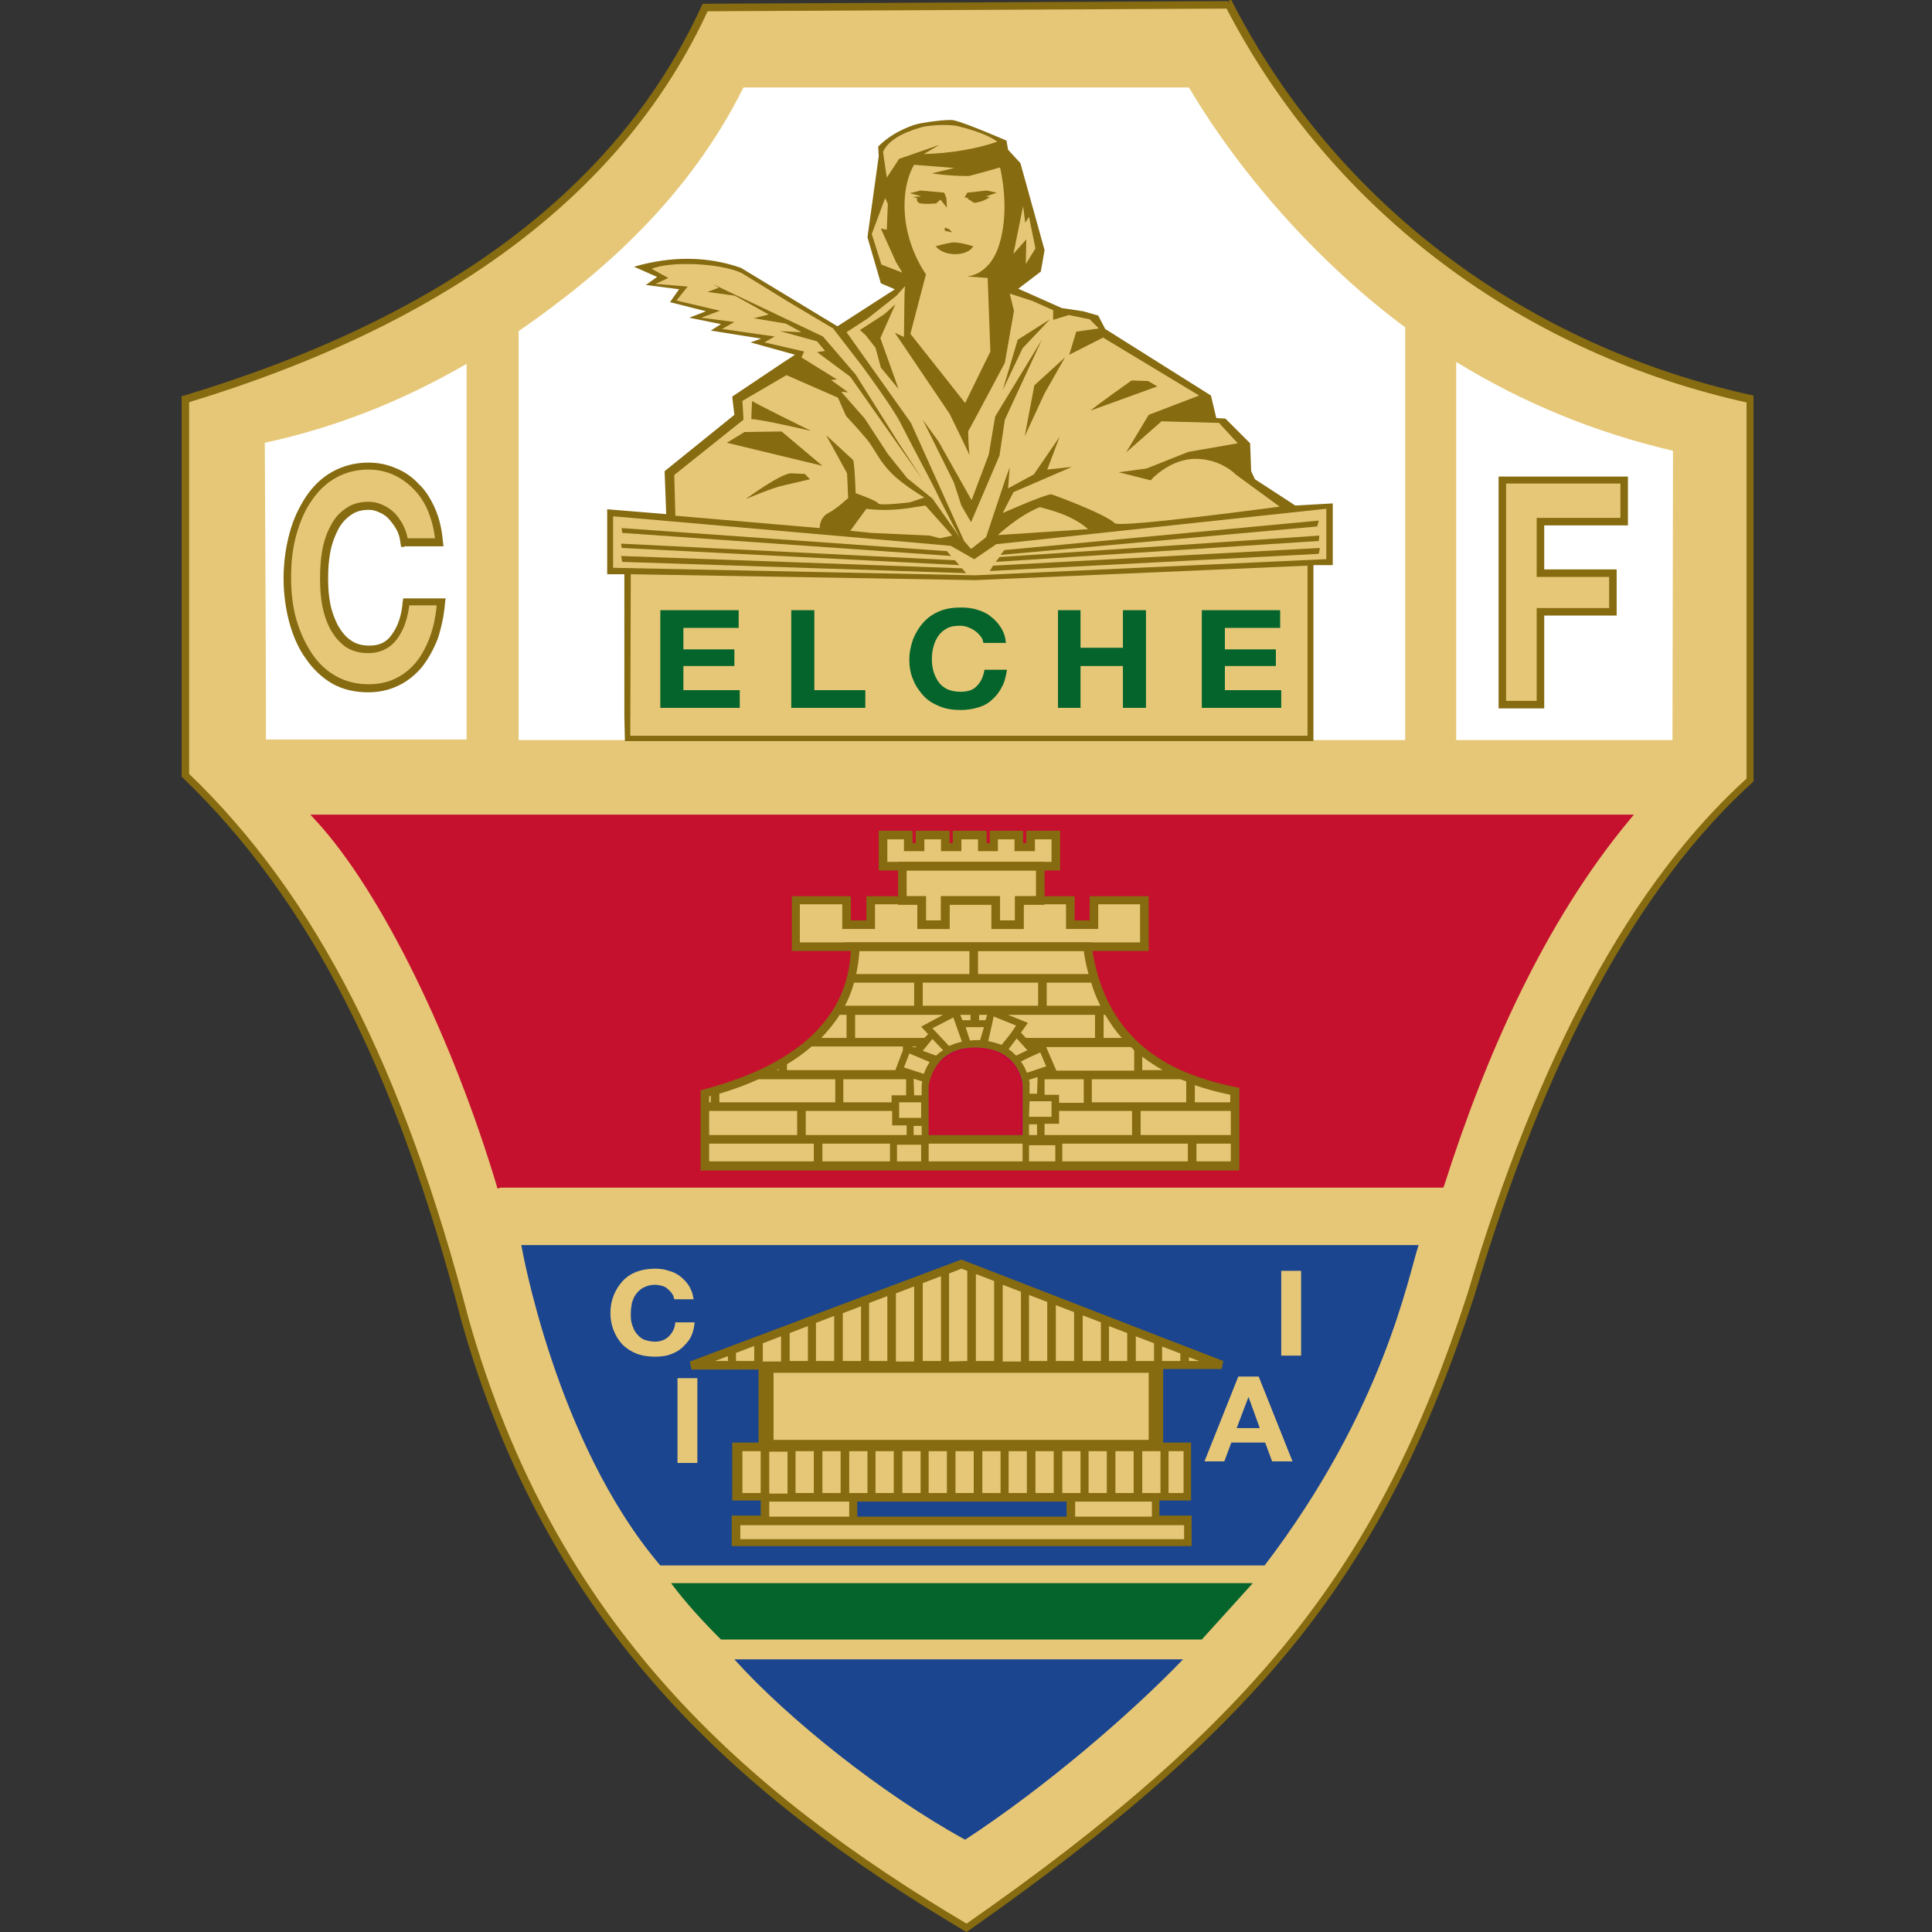 <svg width="500" height="500" viewBox="0 0 500 500" fill="none" xmlns="http://www.w3.org/2000/svg">
<rect x="0" y="0" width="500" height="500" fill="#333333" stroke="none"/>
<g clip-path="url(#clip0_1173_5812)">
<path d="M317.973 1.25C345.612 54.722 395.473 90.694 452.834 103.333V201.944C422.973 228.889 398.945 273.333 380.612 335.139C357.417 406.389 326.167 445.694 250.195 499.028C191.167 464.167 142.556 420.555 120.334 341.528C103.667 277.222 81.167 232.5 47.973 200.555V103.194C116.167 82.5 161.028 48.75 182.556 1.805L317.973 1.25Z" fill="#E6C777"/>
<path d="M317.972 1.25L317.139 1.667C344.917 55.417 394.917 91.667 452.694 104.306L452.972 103.333H452V201.944H452.972L452.278 201.25C422.278 228.333 398.111 272.917 379.778 334.861C368.25 370.417 354.639 397.917 334.5 423.194C314.361 448.472 287.694 471.667 249.639 498.194L250.194 499.028L250.75 498.194C191.861 463.333 143.528 420 121.306 341.389C104.5 276.944 82.139 232.083 48.667 200L47.972 200.694H48.944V103.333H47.972L48.25 104.306C116.583 83.611 161.722 49.583 183.389 2.361L182.556 1.944V2.917L317.972 2.222V1.25V0.278L181.861 0.972L181.583 1.528C160.194 48.194 115.75 81.805 47.694 102.361L47 102.5V200.972L47.278 201.25C80.333 233.056 102.694 277.5 119.361 341.667C141.583 420.833 190.611 464.722 249.639 499.722L250.194 500L250.75 499.583C288.806 472.917 315.611 449.722 336.028 424.167C356.306 398.611 370.056 370.833 381.583 335.278C399.917 273.611 423.944 229.306 453.528 202.5L453.806 202.222V102.361L453.111 102.222C395.889 89.583 346.306 53.75 318.944 0.556L318.667 0H318.111L317.972 1.25Z" fill="#866B10"/>
<path d="M129.361 306.389C118.111 268.889 99.639 230.555 82.417 211.805H420.611C398.667 238.194 383.389 272.778 372.695 306.389H129.361Z" fill="#C5112E"/>
<path d="M129.361 306.389L130.333 306.111C118.944 268.472 100.611 230.139 83.25 211.111L82.555 211.805V212.778H420.75V211.805L420.055 211.25C397.972 237.778 382.694 272.361 372 306.25L372.972 306.528V305.555H129.361V306.389V307.361H373.527L373.805 306.667C384.5 273.055 399.777 238.611 421.583 212.361L422.833 210.833H80.333L81.861 212.5C98.944 231.111 117.277 269.305 128.527 306.805L128.666 307.5H129.361V306.389Z" fill="#C5112E"/>
<path d="M68.805 191.389C68.944 191.528 68.527 114.583 68.527 114.583C86.722 110.695 104.222 103.75 120.75 94.167V191.389H68.805Z" fill="white"/>
<path d="M377 93.75C394.222 104.306 412.834 111.944 432.972 116.667L432.834 191.528H376.861V93.75H377Z" fill="white"/>
<path d="M134.222 85.695C156.305 70.417 178.249 50.972 192.416 22.639H307.694C322.277 47.222 343.249 69.583 363.666 84.722V191.528H134.222V85.695Z" fill="white"/>
<path d="M170.888 405.139C143.666 373.194 134.916 322.222 134.916 322.222H367.138C364.499 330 358.249 364.583 327.277 405.139H170.888Z" fill="#1B458F"/>
<path d="M249.778 476.111C228.25 464.305 203.945 444.861 190.056 429.444H306.167C292.695 443.472 270.611 462.5 249.778 476.111Z" fill="#1B458F"/>
<path d="M173.667 409.722H324.223L311.028 424.306H186.584C181.584 419.306 177.417 414.722 173.667 409.722Z" fill="#05642C"/>
<path d="M180.473 356.667H175.334V378.611H180.473V356.667Z" fill="#E6C777"/>
<path d="M336.723 328.889H331.584V350.833H336.723V328.889Z" fill="#E6C777"/>
<path d="M320.472 356.25L311.722 378.194H316.861L318.666 373.333H327.416L329.222 378.194H334.499L325.749 356.25H320.472ZM320.055 369.583L323.111 361.528L326.027 369.583H320.055Z" fill="#E6C777"/>
<path d="M174.5 336.25H179.5C179.362 335 178.945 333.889 178.389 332.916C177.834 331.944 177 331.111 176.167 330.416C175.334 329.722 174.223 329.166 173.112 328.889C172 328.472 170.75 328.333 169.5 328.333C167.695 328.333 166.167 328.611 164.639 329.166C163.25 329.722 162 330.555 161.028 331.666C160.056 332.777 159.362 333.889 158.806 335.277C158.25 336.666 157.973 338.194 157.973 339.861C157.973 341.389 158.25 342.916 158.806 344.305C159.362 345.694 160.056 346.805 161.028 347.916C162 348.889 163.25 349.722 164.639 350.277C166.028 350.833 167.695 351.111 169.5 351.111C170.889 351.111 172.278 350.972 173.389 350.555C174.639 350.139 175.612 349.583 176.584 348.75C177.417 347.916 178.25 347.083 178.806 345.972C179.362 344.861 179.639 343.611 179.778 342.222H174.778C174.639 343.75 174.084 344.861 173.112 345.833C172.278 346.666 171.028 347.222 169.5 347.222C168.389 347.222 167.417 346.944 166.584 346.666C165.75 346.25 165.195 345.694 164.639 345C164.084 344.305 163.806 343.472 163.528 342.639C163.25 341.805 163.25 340.833 163.25 340C163.25 339.027 163.389 338.055 163.528 337.222C163.806 336.389 164.084 335.555 164.639 334.861C165.195 334.166 165.75 333.611 166.584 333.194C167.417 332.777 168.389 332.5 169.5 332.5C170.195 332.5 170.75 332.639 171.306 332.777C171.862 332.916 172.417 333.194 172.834 333.611C173.25 334.027 173.667 334.305 173.945 334.861C174.223 335.139 174.362 335.694 174.5 336.25Z" fill="#E6C777"/>
<path d="M104.639 140.417H113.667C113.389 137.222 112.695 134.444 111.584 131.944C110.472 129.444 109.084 127.361 107.417 125.833C105.75 124.167 103.945 122.917 101.861 121.944C99.778 121.111 97.556 120.694 95.195 120.694C92 120.694 88.945 121.389 86.445 122.917C83.806 124.444 81.722 126.389 79.917 129.028C78.111 131.667 76.722 134.722 75.75 138.194C74.778 141.667 74.361 145.417 74.361 149.583C74.361 153.611 74.778 157.361 75.75 160.833C76.722 164.305 78.111 167.222 79.917 169.861C81.722 172.361 83.945 174.444 86.445 175.972C89.084 177.361 92 178.055 95.195 178.055C97.834 178.055 100.195 177.5 102.417 176.528C104.639 175.555 106.445 174.028 108.111 172.083C109.778 170.139 111.028 167.778 112 165C112.972 162.222 113.667 159.167 113.806 155.694H104.778C104.361 159.444 103.389 162.361 101.861 164.583C100.334 166.805 98.111 167.917 95.195 167.917C93.111 167.917 91.306 167.361 89.778 166.389C88.25 165.278 87.139 163.889 86.167 162.222C85.195 160.417 84.639 158.472 84.084 156.389C83.667 154.167 83.528 151.944 83.528 149.583C83.528 147.222 83.667 144.861 84.084 142.639C84.5 140.417 85.195 138.333 86.167 136.667C87.139 134.861 88.25 133.472 89.778 132.5C91.306 131.389 92.972 130.833 95.195 130.833C96.306 130.833 97.417 131.111 98.528 131.667C99.639 132.083 100.611 132.778 101.445 133.611C102.278 134.444 102.972 135.555 103.528 136.667C104.222 137.778 104.5 139.028 104.639 140.417Z" fill="#E6C777"/>
<path d="M104.639 140.417V141.389H114.778L114.639 140.278C114.361 136.944 113.666 134.028 112.555 131.528C111.444 129.028 110.055 126.805 108.25 125.139C106.583 123.333 104.5 121.944 102.278 121.111C100.055 120.139 97.694 119.722 95.333 119.722C91.861 119.722 88.805 120.555 86.028 122.083C83.25 123.611 81.028 125.833 79.222 128.472C77.416 131.25 75.889 134.305 74.916 138.055C73.944 141.667 73.389 145.556 73.389 149.722C73.389 153.75 73.944 157.639 74.916 161.25C75.889 164.722 77.278 167.917 79.222 170.556C81.028 173.194 83.389 175.417 86.028 176.944C88.805 178.472 91.861 179.167 95.333 179.167C98.111 179.167 100.611 178.611 102.972 177.5C105.333 176.389 107.278 174.861 109.083 172.778C110.75 170.694 112.139 168.194 113.25 165.417C114.222 162.5 114.916 159.306 115.194 155.833L115.333 154.861H104.361L104.222 155.694C103.944 159.305 102.972 162.083 101.444 164.167C100.055 166.25 98.111 167.083 95.611 167.083C93.666 167.083 92.139 166.667 90.75 165.694C89.361 164.722 88.389 163.472 87.416 161.806C86.583 160.139 85.889 158.333 85.472 156.25C85.055 154.167 84.916 151.944 84.916 149.722C84.916 147.361 85.055 145.139 85.472 142.917C85.889 140.694 86.583 138.889 87.416 137.222C88.25 135.556 89.361 134.306 90.75 133.333C92 132.361 93.666 131.944 95.472 131.944C96.444 131.944 97.416 132.222 98.25 132.639C99.222 133.056 100.055 133.611 100.75 134.444C101.444 135.278 102.139 136.111 102.694 137.222C103.25 138.194 103.528 139.444 103.666 140.694L103.805 141.528H104.639V140.417L105.611 140.278C105.472 138.75 105.055 137.361 104.5 136.25C103.944 135 103.111 133.889 102.278 132.917C101.305 131.944 100.333 131.25 99.083 130.694C97.972 130.139 96.722 129.861 95.333 129.861C93.111 129.861 91.028 130.417 89.361 131.667C87.694 132.778 86.444 134.305 85.472 136.25C84.5 138.055 83.805 140.139 83.389 142.5C82.972 144.861 82.833 147.222 82.833 149.722C82.833 152.083 82.972 154.444 83.389 156.667C83.805 158.889 84.5 160.972 85.472 162.778C86.444 164.583 87.694 166.111 89.361 167.361C91.028 168.472 92.972 169.028 95.333 169.028C98.389 169.028 101.028 167.778 102.833 165.278C104.639 162.778 105.611 159.722 106.028 155.833L105.055 155.694V156.667H114.083V155.694H113.111C112.833 159.028 112.278 162.083 111.305 164.722C110.333 167.361 109.083 169.722 107.555 171.528C106.028 173.333 104.222 174.722 102.139 175.694C100.055 176.667 97.833 177.083 95.333 177.083C92.278 177.083 89.5 176.389 87 175C84.5 173.611 82.416 171.667 80.75 169.167C79.083 166.667 77.694 163.75 76.722 160.417C75.75 157.083 75.333 153.333 75.333 149.444C75.333 145.417 75.75 141.667 76.722 138.333C77.694 134.861 78.944 131.944 80.75 129.444C82.416 126.944 84.5 125 87 123.611C89.5 122.222 92.278 121.528 95.333 121.528C97.555 121.528 99.639 121.944 101.583 122.778C103.528 123.611 105.333 124.861 106.861 126.389C108.389 127.917 109.778 129.861 110.75 132.222C111.722 134.583 112.416 137.222 112.694 140.417L113.666 140.278V139.306H104.639V140.417Z" fill="#866B10"/>
<path d="M398.666 135H420.332V124.305H388.805V182.361H398.666V158.333H417.416V148.333H398.666V135Z" fill="#E6C777"/>
<path d="M388.806 124.305H387.834V183.333H399.64V159.305H418.39V147.361H399.64V135.972H421.306V123.333H387.834V124.305H388.806V125.139H419.362V134.028H397.695V149.305H416.445V157.361H397.695V181.389H389.778V124.305H388.806V125.139V124.305Z" fill="#866B10"/>
<path d="M161.583 185.139V148.611H157.139V131.806L172.416 133.056L172 121.945L190.055 107.361L189.5 102.639L202.555 93.889L205.75 91.806L194.222 88.611L197 87.639L183.944 85.556L186.583 83.889L178.389 82.222L182.694 80.556L173.389 78.195L175.75 74.861L167.139 73.75L170.055 71.667L164.083 69.028C173.666 66.25 182.972 66.25 191.722 69.306L216.722 84.445L231.583 74.861L227.972 73.333L224.5 61.389L227.416 40.417L227.278 37.917C229.639 35.556 232.555 33.75 236.444 32.361C238.528 31.667 245.194 30.833 246.722 31.111C249.639 31.667 260.472 36.389 260.472 36.389L260.889 38.75L264.083 42.222L270.333 64.722L269.361 70.278L263.528 74.722L274.778 79.722L280.333 80.556L284.222 81.667L286.028 85.139L313.389 102.361L314.778 108.195L317.139 108.333L323.528 114.722L323.805 121.945L324.778 124.028L333.528 129.722L335.194 130.833L344.916 130.278V146.25H339.916V185.417V191.806H161.722L161.583 185.139Z" fill="#866B10"/>
<path d="M158.667 133.611V146.945L252.417 148.889L342.834 144.722H343.25V131.667L257.834 140.833L252.139 144.722L246.028 141.25L158.667 133.611Z" fill="#E6C777"/>
<path d="M338.388 190.416H163.11L163.249 147.222V148.611L252.416 150.139L338.388 146.389V190.416Z" fill="#E6C777"/>
<path d="M174.778 133.472L212.139 136.667C212.139 136.667 212 134.028 214.361 132.778C216.722 131.528 219.5 128.889 219.5 128.889L219.222 122.5L213.806 112.639C213.806 112.639 220.333 118.611 220.75 119.028C221.167 119.444 221.444 127.639 221.444 127.639C221.444 127.639 227 129.583 227.278 130.278C227.694 130.972 235.472 130 235.472 130L239.222 128.75C239.222 128.75 233.944 125.694 230.75 122.5C227.556 119.305 226.444 116.389 224.5 113.889C222.556 111.528 218.944 107.639 218.944 107.639L216.861 102.917L203.528 97.083L192.139 103.75L192.417 108.611L174.5 122.917L174.778 133.472Z" fill="#E6C777"/>
<path d="M192.972 129.166C192.972 129.166 202.416 122.222 204.916 122.5C205.611 122.5 206.861 122.639 208.249 122.639L209.638 124.028C206.722 124.722 203.527 125.416 202.555 125.694C200.194 126.111 192.972 129.166 192.972 129.166Z" fill="#866B10"/>
<path d="M207.416 92.5L216.583 98.194L215.055 98.333L219.499 101.528L217.694 101.389L223.805 108.333L229.777 117.5L234.777 123.75L241.305 129.028L246.999 137.083L248.388 139.167C248.388 139.167 243.388 129.722 242.416 127.5C241.444 125.417 235.194 113.75 233.11 109.583C231.027 105.417 223.11 94.722 223.11 94.722L215.61 85L203.944 78.055L191.999 70.694C186.166 67.917 172.972 67.639 168.666 69.583L172.972 71.944L169.638 73.472L177.972 74.167L175.055 77.778L186.305 80.417L181.444 82.222L190.055 83.333L186.86 85.139L200.472 87.083L197.833 88.611L208.11 90.972L207.416 92.5Z" fill="#E6C777"/>
<path d="M220.055 137.361L224.221 131.667C224.221 131.667 226.582 132.083 230.332 131.944C234.082 131.805 236.721 131.25 236.721 131.25L239.499 130.833L246.444 138.611L243.249 139.305L240.61 138.611L225.471 137.917L220.055 137.361Z" fill="#E6C777"/>
<path d="M219.084 85.972L235.751 109.445L249.501 140L251.306 142.083L255.195 139.028L260.334 123.611L261.306 120.972L260.89 126.389L267.556 122.778L274.223 113.056L271.028 121.528L277.417 120.833L262.278 127.361L259.501 132.778C259.501 132.778 269.778 128.194 272.001 127.917C272.278 127.917 285.89 132.917 288.528 135.417C289.917 136.667 331.167 131.111 331.167 131.111L319.778 122.778C319.778 122.778 316.028 118.75 309.362 118.75C302.695 118.75 297.695 124.306 297.834 124.306L289.501 122.222L296.723 121.25L307.556 116.944L320.334 114.722L315.473 109.445L300.612 109.028L291.445 117.083L297.278 107.361L310.334 102.361L285.473 87.361L276.723 91.806L278.528 85.833L284.362 85L282.001 82.639L276.584 81.528L272.556 82.778V80.278L267.278 77.917L261.306 75.972L262.417 80.417L260.056 93.889C260.056 93.889 250.612 111.667 250.612 111.528C250.473 111.667 250.751 118.194 251.028 118.194C251.306 118.333 245.751 107.083 245.751 107.083L231.584 86.111L233.945 87.222L234.084 76.111L234.223 74.028L232.001 76.528L224.64 82.361L219.084 85.972Z" fill="#E6C777"/>
<path d="M227.833 87.5L232.556 100.694L227.972 95.139L226.583 90L224.083 86.806L222.556 85.417L228.945 81.25L231.722 78.75L227.833 87.5Z" fill="#866B10"/>
<path d="M260.055 108.611L269.638 87.917L257.555 107.778L255.888 117.639L251.444 129.445L242.832 114.167L238.805 108.611L246.86 124.861L248.805 130.833L251.305 135.139L258.666 117.917L260.055 108.611Z" fill="#866B10"/>
<path d="M270.333 101.806L265.194 112.917L267.694 99.722L275.611 92.5L270.333 101.806Z" fill="#866B10"/>
<path d="M282.278 106.25C282.834 105.555 292.834 98.472 292.834 98.472L297.139 98.611L299.501 100L282.278 106.25Z" fill="#866B10"/>
<path d="M258.249 138.472C258.249 138.472 263.527 133.472 269.082 131.25C269.082 131.25 273.805 132.361 276.86 133.889C280.055 135.417 281.582 136.944 281.582 136.944L258.249 138.472Z" fill="#E6C777"/>
<path d="M194.5 108.472C196.861 108.472 209.916 111.528 209.916 111.528C209.916 111.528 194.639 104.028 194.639 103.75C194.639 103.75 194.361 108.472 194.5 108.472Z" fill="#866B10"/>
<path d="M264.639 90.139L259.5 100.972L263.389 87.917L271.722 82.639L264.639 90.139Z" fill="#866B10"/>
<path d="M238.806 124.166L220.056 97.5L211.445 91.111L213.528 90.833L211.445 88.333L201.861 85.694L207.417 85.972L203.389 83.75L195.056 82.361L198.945 81.389L190.195 76.528L183.111 75.555L186.028 74.444L184.361 73.472L212.972 87.083L221.445 96.944L232.278 114.166L238.806 124.166Z" fill="#866B10"/>
<path d="M258.944 62.083C256.583 71.528 250.194 71.528 250.194 71.528L255.61 71.944L256.305 90.972L249.777 104.305L235.61 86.389L239.638 70.972C239.638 70.972 235.471 65.416 234.36 57.222C233.11 47.778 236.583 42.639 236.583 42.639L246.999 43.472L241.166 44.861C241.166 44.861 245.194 45.555 250.61 45.555C251.027 45.555 258.805 43.333 258.805 43.333C258.805 43.333 261.305 53.055 258.944 62.083Z" fill="#E6C777"/>
<path d="M228.528 39.305C229.778 36.528 233.112 34.444 238.528 32.916C239.917 32.5 245.612 31.944 248.389 32.778C252.695 33.889 256.028 35.139 258.112 36.666C252.556 38.611 245.473 39.722 239.084 39.861L243.112 37.5L232.695 41.111L229.501 45.972L228.528 39.305Z" fill="#E6C777"/>
<path d="M231.86 67.778L233.527 70.555L228.11 68.472L225.61 60.555L229.083 51.25L229.777 52.778L229.499 59.444L227.971 59.166L231.86 67.778Z" fill="#E6C777"/>
<path d="M265.333 57.639L264.777 53.333L262.277 65.694L265.611 61.944L265.472 68.333L267.972 64.305L266.305 56.111L265.333 57.639Z" fill="#E6C777"/>
<path d="M242.139 63.75C242.139 63.75 244.5 63.055 246.305 62.778C248.111 62.5 251.861 63.75 251.861 63.75C250.472 66.25 244.639 66.666 242.139 63.75Z" fill="#866B10"/>
<path d="M244.5 59.722V58.889L245.611 59.305L246.444 60.139L244.5 59.722Z" fill="#866B10"/>
<path d="M257.973 49.861L255.612 50.694C255.473 50.694 255.195 50.833 255.056 50.833L256.167 50.972C255.334 51.666 253.667 52.361 252.14 52.5L250.334 51.389L250.751 51.25L249.64 51.111L250.334 49.861L255.334 49.305L257.973 49.861Z" fill="#866B10"/>
<path d="M244.917 51.25L245.056 53.75L243.389 51.666L242.278 52.639C242.278 52.639 239.778 52.916 238.25 52.639C237.278 52.5 237.278 51.666 237.278 51.25L236.167 50.972L238.389 50.833C237.695 50.555 235.473 50 235.473 50L238.25 49.305L244.362 49.861L244.917 51.25Z" fill="#866B10"/>
<path d="M188.11 114.583L192.694 111.805L202.277 111.667L212.833 120.555L188.11 114.583Z" fill="#866B10"/>
<path d="M161.028 137.917L160.889 136.667L245.055 142.639L246.166 143.889L161.028 137.917Z" fill="#866B10"/>
<path d="M247.14 145L248.251 146.25L160.89 141.806L160.751 140.695L247.14 145Z" fill="#866B10"/>
<path d="M248.945 147.083L250.057 148.333L161.029 145.417L160.751 143.889L248.945 147.083Z" fill="#866B10"/>
<path d="M258.944 143.611L259.917 142.361L341.305 134.722L340.889 136.25L258.944 143.611Z" fill="#866B10"/>
<path d="M257.694 145.417L258.667 144.167L341.444 138.611L341.305 140L257.694 145.417Z" fill="#866B10"/>
<path d="M256.166 147.778L256.999 146.389L341.583 141.806L341.305 143.333L256.166 147.778Z" fill="#866B10"/>
<path d="M191.444 178.611H176.861V172.361H190.055V168.055H176.861V162.5H191.166V157.917H170.889V183.194H191.444V178.611Z" fill="#05642C"/>
<path d="M223.944 178.611H210.75V157.917H204.777V183.194H223.944V178.611Z" fill="#05642C"/>
<path d="M254.5 166.389H260.333C260.194 164.861 259.777 163.611 259.083 162.5C258.389 161.389 257.555 160.417 256.444 159.583C255.472 158.75 254.222 158.194 252.833 157.778C251.583 157.361 250.055 157.222 248.666 157.222C246.583 157.222 244.777 157.5 243.111 158.194C241.444 158.889 240.055 159.861 238.944 161.111C237.833 162.361 237 163.75 236.305 165.417C235.75 167.083 235.333 168.75 235.333 170.694C235.333 172.5 235.611 174.305 236.305 175.833C236.861 177.361 237.833 178.75 238.944 180C240.055 181.25 241.444 182.083 243.111 182.778C244.777 183.472 246.583 183.75 248.666 183.75C250.333 183.75 251.861 183.472 253.25 183.056C254.639 182.639 255.889 181.944 256.861 180.972C257.833 180.139 258.666 179.028 259.361 177.639C260.055 176.389 260.333 174.861 260.611 173.333H254.777C254.5 175 253.944 176.389 252.833 177.5C251.861 178.611 250.472 179.028 248.527 179.028C247.139 179.028 246.027 178.75 245.055 178.333C244.083 177.778 243.389 177.222 242.833 176.389C242.277 175.556 241.861 174.722 241.583 173.75C241.305 172.778 241.166 171.667 241.166 170.556C241.166 169.444 241.305 168.333 241.583 167.361C241.861 166.25 242.277 165.417 242.833 164.583C243.389 163.75 244.222 163.055 245.055 162.639C246.027 162.083 247.139 161.944 248.527 161.944C249.222 161.944 249.916 162.083 250.611 162.361C251.305 162.639 251.861 162.917 252.416 163.333C252.972 163.75 253.389 164.167 253.805 164.722C254.222 165.139 254.361 165.694 254.5 166.389Z" fill="#05642C"/>
<path d="M279.639 172.361H290.611V183.194H296.583V157.917H290.611V167.639H279.639V157.917H273.806V183.194H279.639V172.361Z" fill="#05642C"/>
<path d="M331.583 178.611H317V172.361H330.194V168.055H317V162.5H331.305V157.917H311.027V183.194H331.583V178.611Z" fill="#05642C"/>
<path d="M228.528 224.167V216.111H235.056V219.306H238.111V216.111H244.639V219.306H247.695V216.111H254.223V219.306H257.278V216.111H263.806V219.306H266.861V216.111H273.389V224.167H269.361V232.917H277.139V239.306H283.25V232.917H296.445V245H206.167V232.917H219.361V239.306H225.611V232.917H233.945V224.167H228.528ZM221.306 245.278L281.445 245.139C284.361 266.111 297 278.056 319.5 282.5V301.806H182.417V283.056C207.834 276.111 220.889 263.611 221.306 245.278ZM265.75 279.584C265.75 279.584 264.917 270 252.834 270C240.75 270 239.639 280.695 239.639 280.695V294.722H265.611L265.75 279.584Z" fill="#E6C777"/>
<path d="M270.334 234.167V223.056H232.417V224.167H233.528V225.278H268.111V231.945H262.695V238.195H258.806V231.945H243.528V238.195H239.639V231.945H234.639V224.167H233.528V225.278V224.167H232.417V234.167H237.417V240.417H245.75V234.167H256.584V240.417H264.917V234.167H270.334Z" fill="#866B10"/>
<path d="M228.528 224.167H229.639V217.222H233.945V219.306V220.278H239.223V217.222H243.528V219.306V220.278H248.806V217.222H253.111V219.306V220.278H258.25V217.222H262.556V219.306V220.278H267.834V217.222H272.139V223.056H228.528V224.167H229.639H228.528V225.278H274.361V215H265.611V218.194H264.778V216.111V215H256.167V218.194H255.334V216.111V215H246.584V218.194H245.75V216.111V215H237V218.194H236.167V216.111V215H227.417V225.278H228.528V224.167Z" fill="#866B10"/>
<path d="M264.639 294.167V293.611H240.334V280.833H239.778L240.334 280.972C240.75 277.778 242.417 275.278 244.639 273.75C246.862 272.083 249.639 271.25 252.556 271.25C255.334 271.25 258.25 272.083 260.334 273.75C262.556 275.417 264.084 277.778 264.362 280.972L264.223 294.306L264.639 294.167H265.195L265.334 280.833C264.917 277.222 263.25 274.583 260.889 272.778C258.528 270.972 255.473 270.139 252.417 270.139C249.362 270.139 246.306 270.972 243.945 272.778C241.445 274.583 239.778 277.222 239.223 280.833V294.722H265.195V294.167H264.639Z" fill="#C4014B"/>
<path d="M217.973 240.417H226.445V234.028H237.417V240.417H245.75V234.028H256.584V240.417H264.917V234.028H275.889V240.417H284.223V234.028H295.056V243.889H205.889V245H207H205.889V246.111H297.278V231.944H282V238.194H278.111V231.944H262.695V238.194H258.806V231.944H243.528V238.194H239.639V231.944H224.223V238.194H220.195V231.944H204.917V246.111H205.889V245H207V234.028H217.973V240.417Z" fill="#866B10"/>
<path d="M282.556 285.278H307V279.861L305.472 279.306H282.556V285.278ZM309.222 285.278H318.389V283.333C315.056 282.639 312 281.806 309.222 280.833V285.278ZM318.528 287.5H295.195V293.75H318.528V287.5ZM295.611 276.944H300.889C298.945 275.833 297.278 274.722 295.611 273.472V276.944ZM285.611 268.611H290.333C288.667 266.806 287.278 264.722 286.028 262.639H285.611V268.611ZM265.472 268.611H283.389V262.639H260.889L266.028 264.722L264.222 267.222L265.472 268.611ZM255.472 262.639H253.389V264.028H255.056L255.472 262.639ZM251.167 264.028V262.639H248.528L249.083 264.028H251.167ZM244.083 262.639H221.306V268.611H239.222L240.195 267.639L238.389 265.694L244.083 262.639ZM237.139 270.833H235.889V272.222H233.667V271.806V270.833H210.056C208.111 272.5 206.028 274.028 203.667 275.417V276.944H231.722L233.667 271.806V272.222H235.889V270.833L236.861 271.111L237.139 270.833ZM234.5 279.306H218.25V285.278H230.75V283.472H234.5V279.306ZM230.889 287.5H208.528V293.75H234.639V291.25H230.889V287.5ZM236.445 293.75H238.528V291.389H236.445V293.75ZM240.333 293.75H264.639V280.972C264.639 279.583 263.25 271.111 252.278 271.111C241.306 271.111 240.333 281.111 240.333 281.111V293.75ZM266.306 293.75H268.389V290.972H266.306V293.75ZM270.333 293.75H292.972V287.5H274.083V290.833H270.333V293.75ZM280.472 279.306H270.333V278.056L273.389 277.083H293.528V271.806L292.695 270.972H270.75L273.389 277.083L270.333 278.194V279.444V283.333H274.083V285.417H280.472V279.306ZM309.639 295.972V300.556H318.528V295.972H309.639ZM307.417 300.556V295.972H274.917V300.556H307.417ZM212.833 300.556H230.333V302.639H240.333V300.556H264.639V295.972H240.333V300.556V302.639H230.333V300.556V295.972H212.833V300.556ZM232.139 300.556H238.389V296.25H232.139V300.556ZM266.306 300.556H273.111V296.389H266.306V300.556ZM183.528 293.75H206.306V287.5H183.528V293.75ZM210.611 295.972H183.528V300.556H210.611V295.972ZM183.528 285.278H183.945V283.611L183.528 283.75V285.278ZM186.167 285.278H216.167V279.306H196.306C193.25 280.694 189.917 281.944 186.167 283.056V285.278ZM201.028 276.944H201.583V276.667L201.028 276.944ZM212.556 268.611H219.083V262.639H217.278C216.028 264.722 214.361 266.667 212.556 268.611ZM218.667 260.278H236.583V254.306H221.028C220.472 256.389 219.639 258.472 218.667 260.278ZM238.806 260.278H268.667V254.306H238.806V260.278ZM270.889 260.278H284.778C283.806 258.333 282.972 256.389 282.417 254.306H270.889V260.278ZM221.583 252.083H250.889V246.111H222.417C222.278 248.194 222 250.139 221.583 252.083ZM253.111 252.083H281.722C281.167 250.139 280.75 248.194 280.472 246.111H253.111V252.083ZM218.528 243.889H282.417L282.556 244.861C283.945 255.139 287.833 263.194 293.945 269.167C297.278 272.361 301.167 275 305.889 277.083C310.056 278.889 314.639 280.278 319.917 281.389L320.75 281.528V302.917H181.306V282.222L182.139 281.944C194.778 278.611 204.222 273.75 210.472 267.639C216.583 261.667 219.917 254.444 220.195 245.694L218.528 243.889ZM272.139 289.028V285H266.445L266.306 289.028H272.139ZM268.389 283.056L268.528 278.75L266.306 279.444C266.306 279.444 266.583 280.417 266.445 280.833V283.056H268.389ZM269.222 272.361L266.167 273.75L264.222 274.722C264.917 275.694 265.333 276.528 265.75 277.639L270.75 275.972L269.222 272.361ZM263.111 268.75L261.028 271.528C261.861 272.083 262.278 272.5 262.972 273.194L265.889 271.806L263.111 268.75ZM259.222 270.417L261.445 267.639L262.972 265.417L257.139 263.056L257 263.889L255.75 269.444C257.139 269.722 258.111 270 259.222 270.417ZM253.667 269.167L254.639 265.833H249.917L251.028 269.306C252 269.167 252.695 269.167 253.667 269.167ZM248.945 269.583L246.722 263.333L241.306 266.111L245.611 270.694C247 270.139 247.278 270 248.945 269.583ZM241.306 268.889L238.806 271.944L242.278 273.194C242.833 272.639 243.389 272.222 244.083 271.806L241.306 268.889ZM235.333 272.639L233.945 276.25L239.083 277.917C239.5 276.806 239.917 275.833 240.611 274.861L237 273.333L235.333 272.639ZM238.667 279.861L236.445 279.167L236.583 283.472H238.528V280.833L238.667 279.861ZM238.389 285.278H232.695V289.306H238.389V285.278Z" fill="#866B10"/>
<path d="M248.806 327.778L314.222 352.639L315.195 354.028H299.639V374.861H307.556V388.194H299.222L299.083 393.611H307.417V399.861H190.195V394.028H197.833V387.917H190.611V374.583H198.528V354.167H180.056V353.333L248.806 327.778ZM220.611 387.917V393.75H277.139V387.917H220.611Z" fill="#E6C777"/>
<path d="M205.889 375.556V386.389H210.612V375.556H205.889ZM203.806 386.528V375.694H199.084V386.528H203.806ZM212.834 375.556V386.389H217.556V375.556H212.834ZM219.778 375.556V386.389H224.501V375.556H219.778ZM226.584 375.556V386.389H231.306V375.556H226.584ZM233.528 375.556V386.389H238.251V375.556H233.528ZM240.334 375.556V386.389H245.056V375.556H240.334ZM247.278 375.556V386.389H252.001V375.556H247.278ZM254.223 375.556V386.389H258.945V375.556H254.223ZM261.028 375.556V386.389H265.751V375.556H261.028ZM267.973 375.556V386.389H272.695V375.556H267.973ZM274.917 375.556V386.389H279.639V375.556H274.917ZM281.723 375.556V386.389H286.445V375.556H281.723ZM288.667 375.556V386.389H293.389V375.556H288.667ZM295.612 375.556V386.389H300.334V375.556H295.612ZM302.417 375.556V386.389H306.306V375.556H302.417ZM307.695 351.25V352.222H310.334L307.695 351.25ZM305.473 352.222V350.278L300.751 348.472V352.222H305.473ZM300.751 346.111L316.584 352.222L316.167 354.305H301.028V373.333H308.251V388.333H300.056V392.222H308.389V400.139H189.362V392.222H196.862V388.333H189.501V373.333H196.306V354.444H178.945L178.528 352.361L248.806 325.972L300.751 346.111ZM298.667 352.222V347.639L293.945 345.833V352.222H298.667ZM291.723 352.222V345L287.001 343.194V352.222H291.723ZM284.917 352.222V342.222L280.195 340.417V352.222H284.917ZM277.973 352.222V339.583L273.251 337.778V352.222H277.973ZM271.028 352.222V336.944L266.306 335.139V352.222H271.028ZM264.223 352.222V334.306L259.501 332.5V352.361H264.223V352.222ZM257.278 352.222V331.528L252.556 329.722V352.222H257.278ZM250.334 352.222V328.889L248.806 328.333L245.612 329.583V352.361L250.334 352.222ZM243.528 352.222V330.278L238.806 332.083V352.222H243.528ZM236.584 352.222V332.917L231.862 334.722V352.361H236.584V352.222ZM229.639 352.222V335.417L224.917 337.222V352.222H229.639ZM222.834 352.222V338.056L218.112 339.861V352.222H222.834ZM215.889 352.222V340.556L211.167 342.361V352.222H215.889ZM209.084 352.222V343.194L204.362 345V352.222H209.084ZM202.139 352.222V345.833L197.417 347.639V352.361H202.139V352.222ZM195.195 352.222V348.333L190.473 350.139V352.222H195.195ZM188.389 352.222V350.972L185.056 352.222H188.389ZM191.584 394.722V398.333H306.445V394.722H191.584ZM276.028 388.611H221.862V392.5H276.028V388.611ZM278.251 388.611V392.5H298.112V388.611H278.251ZM199.084 388.611V392.5H219.778V388.611H199.084ZM192.139 375.556V386.389H196.862V375.556H192.139ZM200.195 355.278V372.639H297.278V355.278H200.195Z" fill="#866B10"/>
</g>
<defs>
<clipPath id="clip0_1173_5812">
<rect width="500" height="500" fill="white"/>
</clipPath>
</defs>
</svg>
